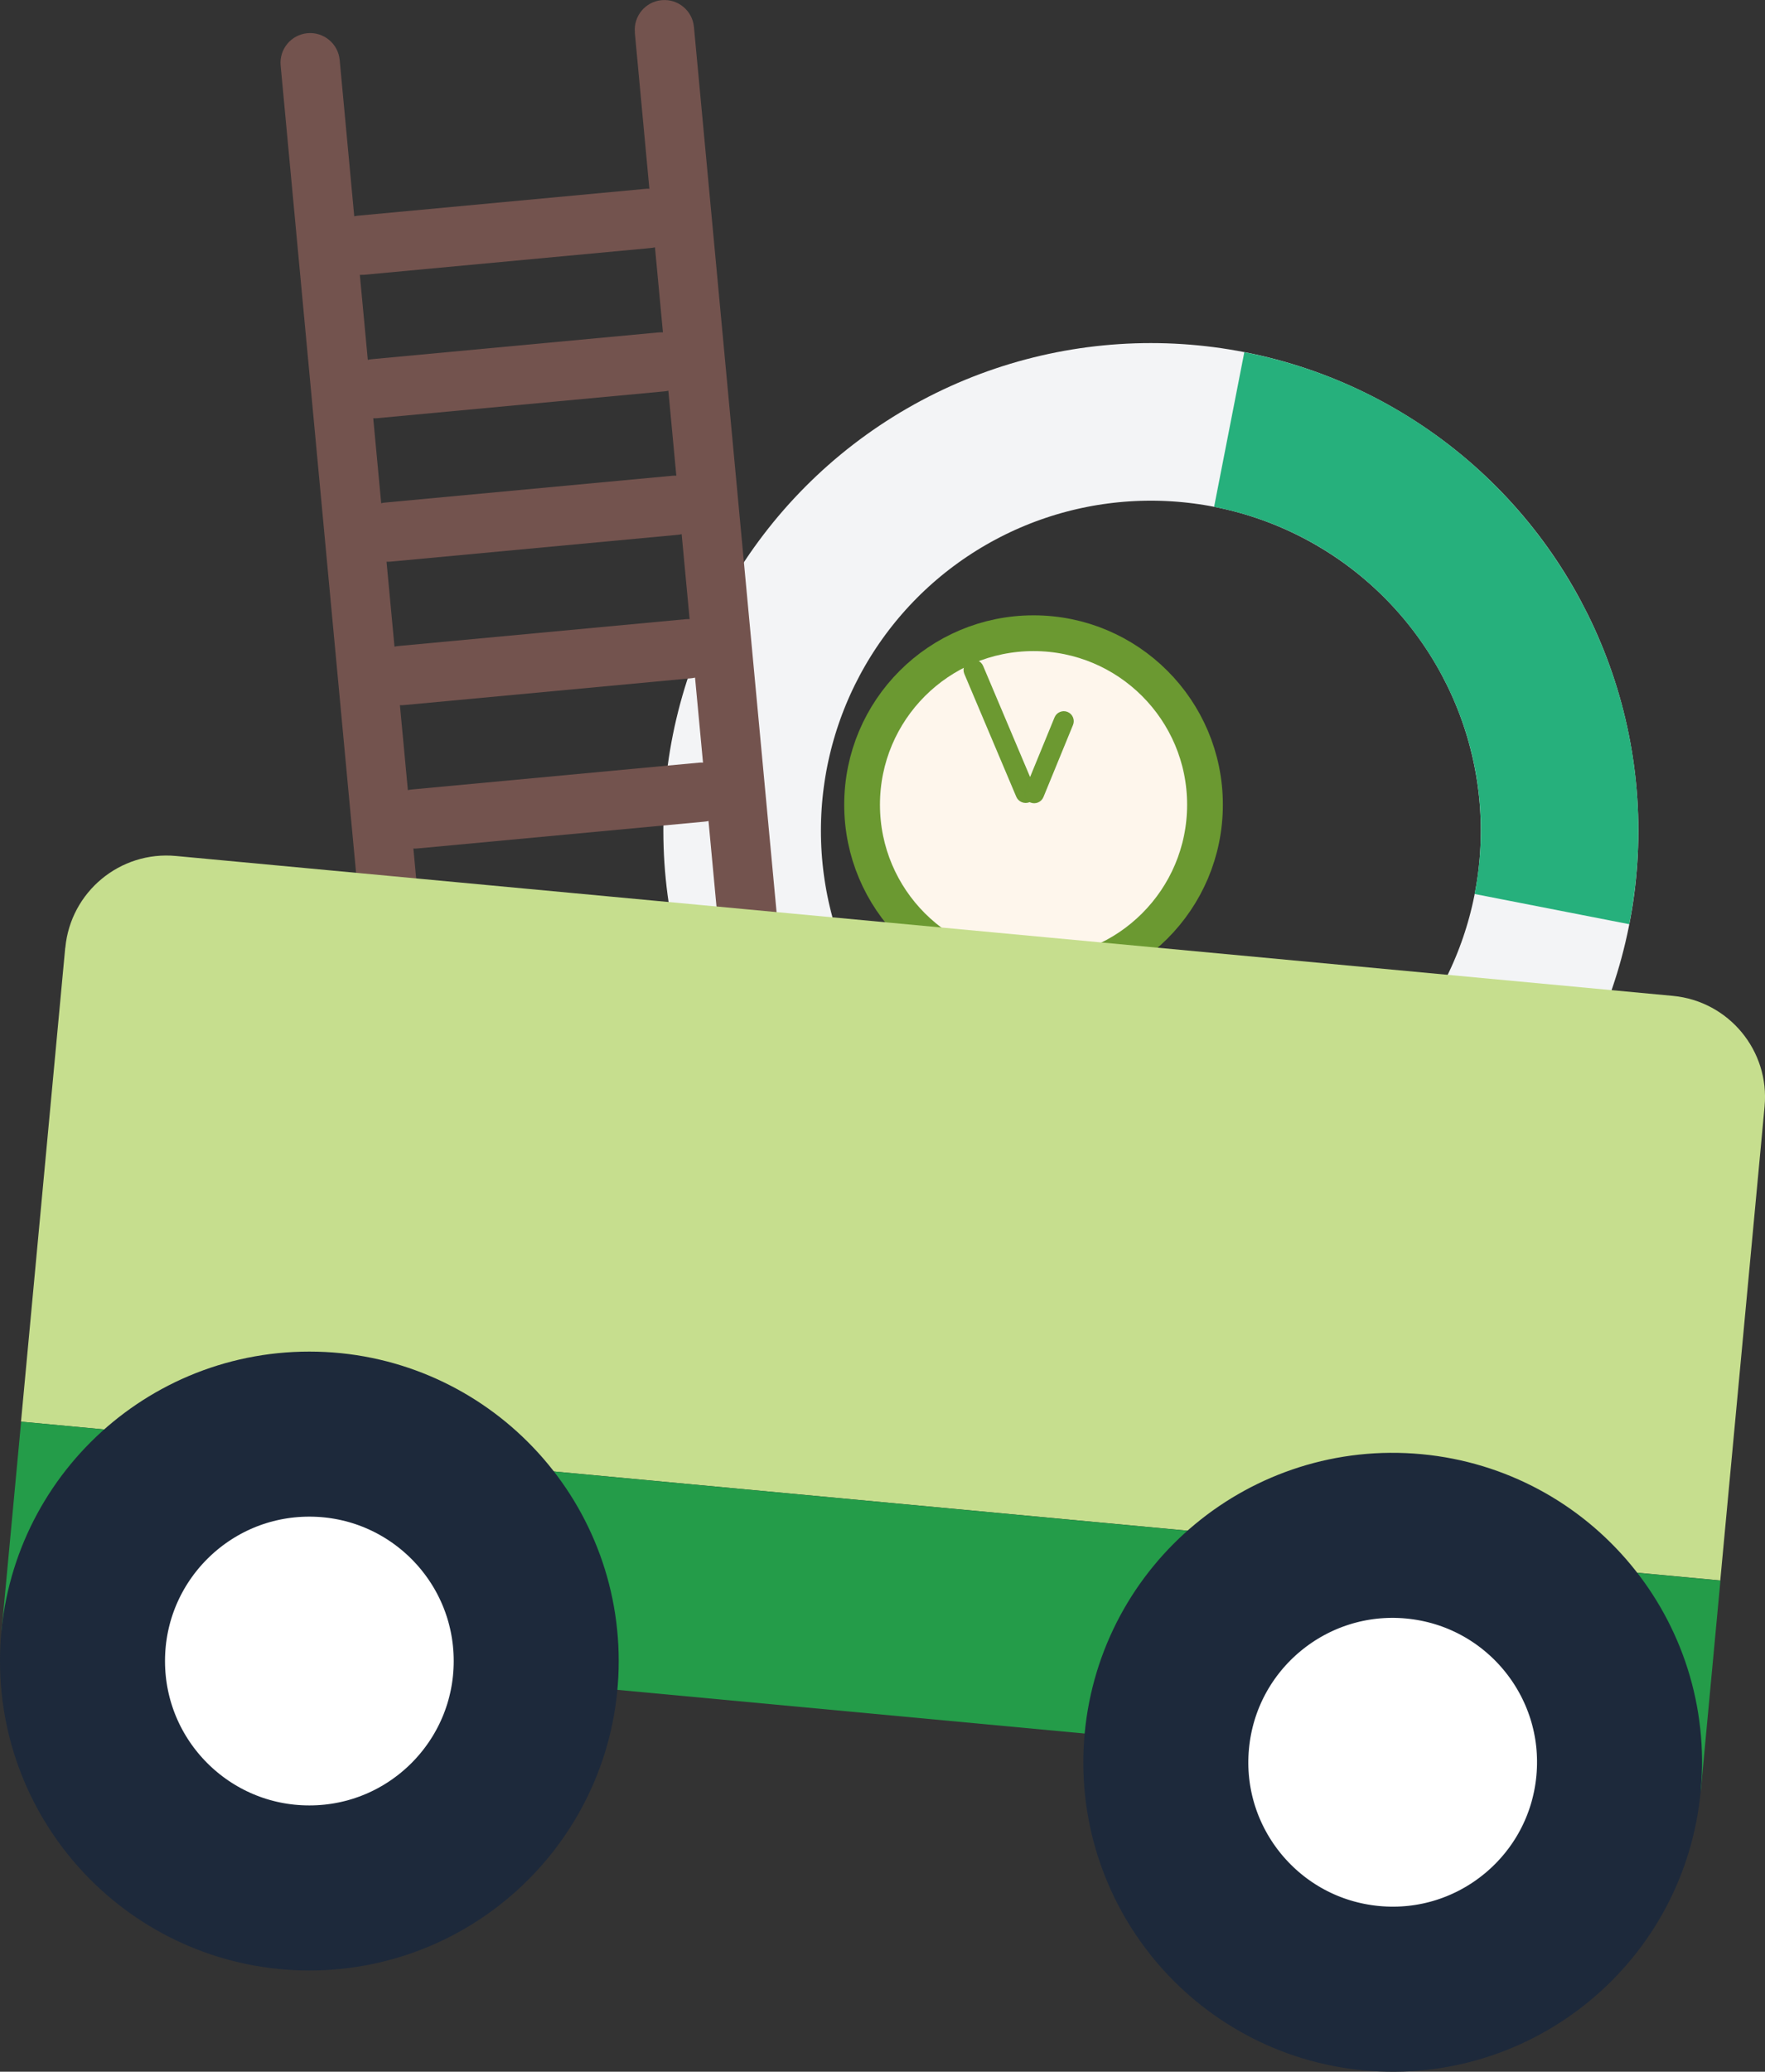 <?xml version="1.0" encoding="UTF-8"?>
<svg id="_레이어_1" data-name="레이어 1" xmlns="http://www.w3.org/2000/svg" viewBox="0 0 208.36 244.5">
  <rect x="0" y="0" width="208.36" height="244.5" fill="#333333" stroke="none"/>
  <defs>
    <style>
      .cls-1 {
        stroke-miterlimit: 4;
        stroke-width: .15px;
      }

      .cls-1, .cls-2, .cls-3 {
        stroke: #6b9931;
      }

      .cls-1, .cls-3 {
        fill: #6c9931;
      }

      .cls-4 {
        fill: #73534e;
        fill-rule: evenodd;
      }

      .cls-2 {
        fill: #fef6ec;
        stroke-width: 4.22px;
      }

      .cls-2, .cls-3 {
        stroke-miterlimit: 4;
      }

      .cls-5 {
        fill: #fff;
        stroke: #1d293b;
        stroke-miterlimit: 4;
        stroke-width: 19.48px;
      }

      .cls-6 {
        fill: #c6de8e;
      }

      .cls-3 {
        stroke-width: .15px;
      }

      .cls-7 {
        fill: #249c49;
      }

      .cls-8 {
        stroke: #26b07c;
        stroke-width: 18.6px;
      }

      .cls-8, .cls-9 {
        fill: none;
      }

      .cls-9 {
        stroke: #f3f4f6;
        stroke-miterlimit: 4;
        stroke-width: 18.6px;
      }
    </style>
  </defs>
  <circle class="cls-2" cx="122.01" cy="94.97" r="20.24"/>
  <path class="cls-3" d="M114.51,78.02h0c.57-.24,1.24,.03,1.48,.6l6.13,14.5c.24,.57-.03,1.24-.6,1.48h0c-.57,.24-1.24-.03-1.48-.6l-6.13-14.5c-.24-.57,.03-1.24,.6-1.48Z"/>
  <path class="cls-1" d="M126,84.09h0c.56,.23,.83,.88,.6,1.44l-3.49,8.51c-.23,.56-.88,.83-1.44,.6h0c-.56-.23-.83-.88-.6-1.44l3.49-8.51c.23-.56,.88-.83,1.44-.6Z"/>
  <circle class="cls-9" cx="135.86" cy="98.04" r="48.25"/>
  <path class="cls-8" d="M145.11,50.69c26.15,5.11,43.21,30.45,38.1,56.6"/>
  <path class="cls-4" d="M74.95,3.83c-.18-1.92,1.23-3.63,3.16-3.81,1.92-.18,3.63,1.23,3.81,3.16l12.83,137.4c.18,1.93-1.23,3.63-3.16,3.81-1.92,.18-3.63-1.24-3.81-3.16l-4.14-44.34c-.16,.04-.33,.07-.49,.08l-33.85,3.16c-.17,.02-.34,.02-.5,.01l3.49,37.37c.18,1.93-1.23,3.63-3.16,3.81-1.92,.18-3.63-1.23-3.81-3.16L33.13,7.73c-.18-1.92,1.23-3.63,3.16-3.81,1.92-.18,3.63,1.23,3.81,3.16l1.72,18.45c.16-.04,.33-.07,.49-.08l33.85-3.16c.17-.02,.34-.02,.5-.01l-1.72-18.45Zm-26.8,89.42c.16-.04,.33-.07,.49-.08l33.85-3.16c.17-.02,.34-.02,.5-.01l-.94-10.03c-.16,.04-.33,.07-.49,.08l-33.85,3.16c-.17,.02-.34,.02-.5,.01l.94,10.03Zm-1.58-16.93c.16-.04,.33-.07,.49-.08l33.85-3.16c.17-.02,.34-.02,.5-.01l-.94-10.03c-.16,.04-.33,.07-.49,.08l-33.85,3.16c-.17,.02-.34,.02-.5,.01l.94,10.03Zm32.77-20.17c.17-.02,.34-.02,.5-.01l-.94-10.03c-.16,.04-.33,.07-.49,.08l-33.85,3.16c-.17,.02-.34,.02-.5,.01l.94,10.03c.16-.04,.33-.07,.49-.08l33.85-3.16Zm-2.02-26.96l.94,10.03c-.16,0-.33,0-.5,.01l-33.85,3.16c-.17,.02-.33,.04-.49,.08l-.94-10.03c.16,0,.33,0,.5-.01l33.85-3.16c.17-.02,.33-.04,.49-.08Z"/>
  <path class="cls-6" d="M7.71,111.85c.62-6.6,6.47-11.45,13.06-10.83l176.71,16.51c6.6,.62,11.45,6.47,10.83,13.06l-5.23,55.93L2.48,167.78l5.22-55.93Z"/>
  <rect class="cls-7" x="89.14" y="88.84" width="24.96" height="201.48" transform="translate(-96.58 273.12) rotate(-84.66)"/>
  <circle class="cls-5" cx="36.52" cy="196.03" r="26.78"/>
  <circle class="cls-5" cx="164.4" cy="207.97" r="26.78" transform="translate(-57.96 352.31) rotate(-84.66)"/>
</svg>